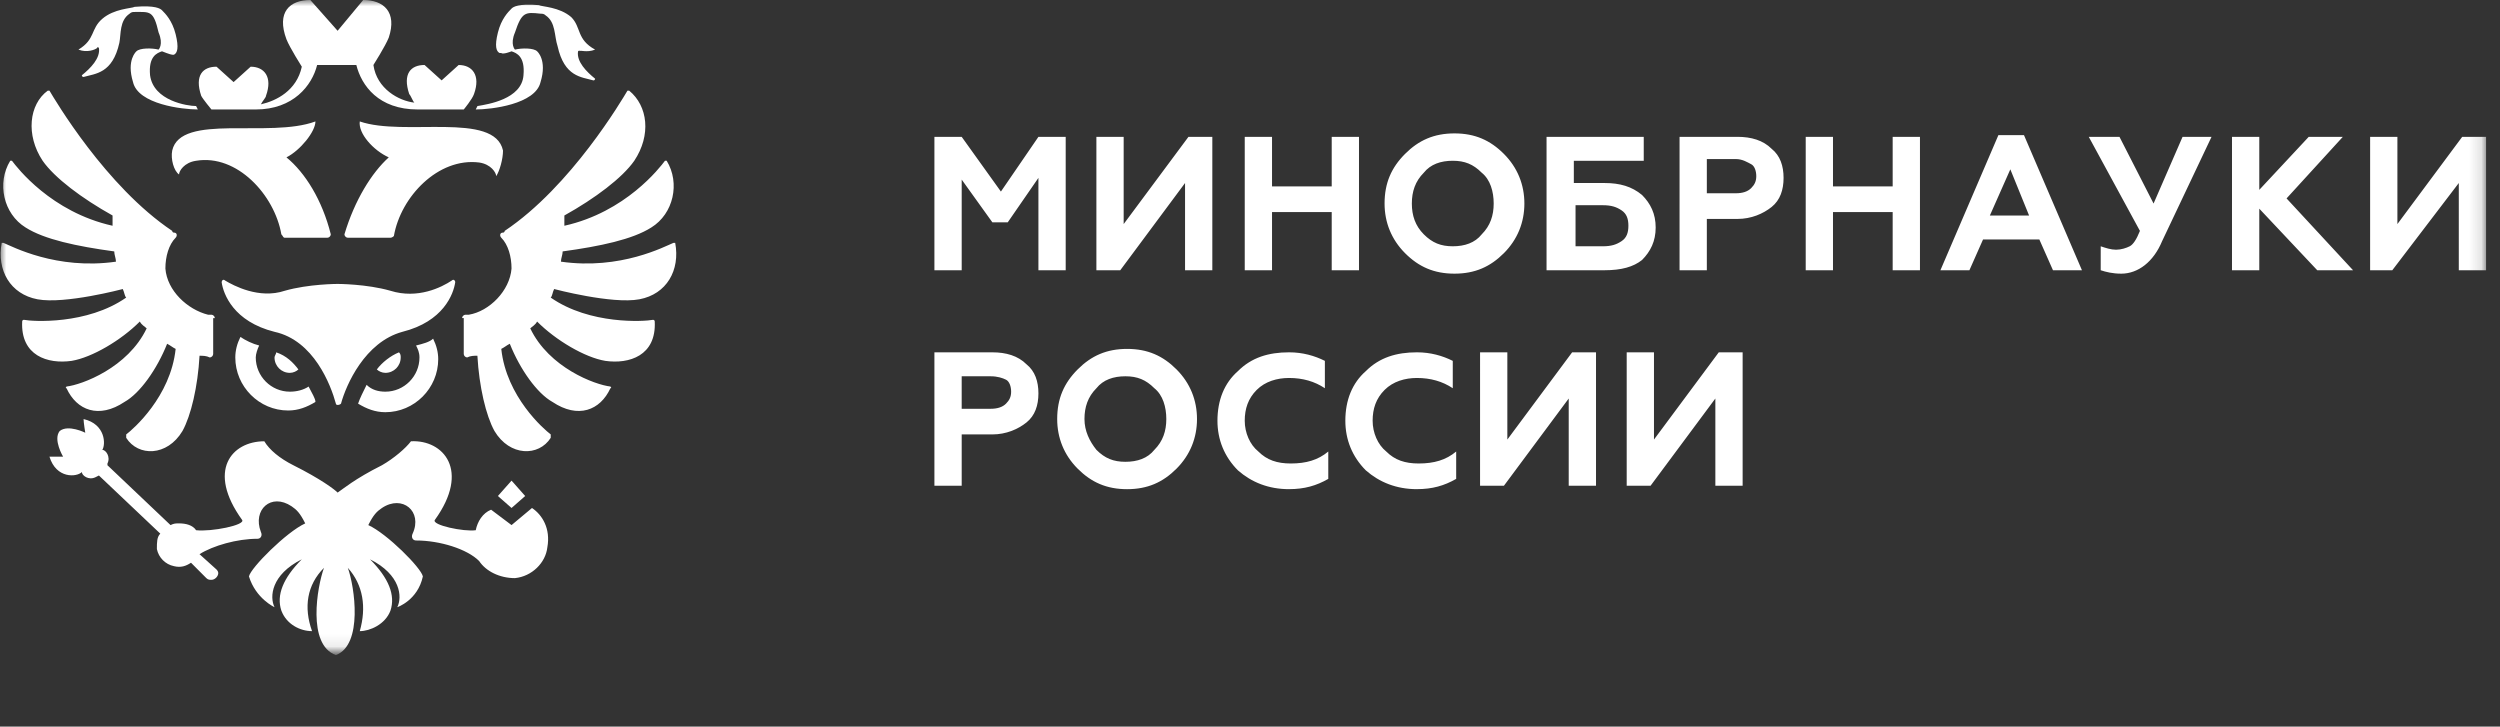<svg xmlns="http://www.w3.org/2000/svg" width="203" height="59" fill="none">
  <rect width="100%" height="100%" fill="#333333" stroke="none"/>
  <mask id="a" style="mask-type:luminance" maskUnits="userSpaceOnUse" x="0" y="0" width="202" height="53">
    <path d="M201.871 0H0v52.914h201.871V0Z" fill="#fff"/>
  </mask>
  <g mask="url(#a)" fill="#fff">
    <path d="M78.089 21.943H75.874V11.111h2.215l3.185 4.444 3.046-4.444h2.215v10.833h-2.215v-7.5l-2.492 3.611h-1.246l-2.492-3.472v7.361Zm12.876 0h-1.938V11.111h2.215v7.083l5.261-7.083h1.938v10.833h-2.215v-7.083l-5.261 7.083Zm12.324 0h-2.216V11.111h2.216v4.027h4.846v-4.027h2.215v10.833h-2.215v-4.722h-4.846v4.722Zm9.138-5.417c0-1.667.554-2.917 1.661-4.027 1.108-1.111 2.354-1.667 4.015-1.667 1.662 0 2.908.555 4.016 1.667 1.107 1.111 1.661 2.5 1.661 4.027 0 1.528-.554 2.917-1.661 4.028-1.108 1.111-2.354 1.667-4.016 1.667-1.661 0-2.907-.555-4.015-1.667-1.107-1.111-1.661-2.5-1.661-4.028Zm3.184 2.5c.693.694 1.385.972 2.354.972.969 0 1.8-.278 2.354-.972.692-.694.969-1.528.969-2.5 0-.972-.277-1.944-.969-2.5-.692-.694-1.385-.972-2.354-.972-.969 0-1.8.278-2.354.972-.692.694-.969 1.528-.969 2.5 0 .972.277 1.806.969 2.5Zm14.677 2.917h-4.708V11.111h7.892v1.944h-5.677v1.806h2.493c1.246 0 2.215.278 3.046.972.692.695 1.107 1.528 1.107 2.639 0 1.111-.415 1.944-1.107 2.639-.693.555-1.662.833-3.046.833Zm-2.354-5.278v3.333h2.215c.692 0 1.108-.139 1.523-.417.416-.278.554-.695.554-1.25s-.138-.972-.554-1.25c-.415-.278-.831-.417-1.523-.417h-2.215Zm10.661 5.278h-2.215V11.111h4.707c1.108 0 2.077.278 2.77.972.692.556.969 1.389.969 2.361 0 .972-.277 1.806-.969 2.361-.693.556-1.662.972-2.77.972h-2.492v4.167Zm0-8.889v2.639h2.354c.554 0 .969-.139 1.246-.417.277-.278.415-.555.415-.972 0-.417-.138-.833-.415-.972-.277-.139-.692-.417-1.246-.417h-2.354v.139Zm10.244 8.889h-2.215V11.111h2.215v4.027h4.846v-4.027h2.216v10.833h-2.216v-4.722h-4.846v4.722Zm11.077-0h-2.354l4.708-10.972h2.077l4.707 10.972h-2.353l-1.108-2.5h-4.569l-1.108 2.5Zm3.323-8.194-1.661 3.75h3.184l-1.523-3.75Zm9 8.472c-.692 0-1.246-.139-1.661-.278V19.999c.415.139.83.278 1.246.278.415 0 .83-.139 1.107-.278s.554-.555.831-1.25l-4.154-7.638h2.493l2.769 5.416 2.354-5.416h2.353l-4.015 8.472c-.692 1.667-1.938 2.639-3.323 2.639Zm11.215-.278h-2.216V11.111h2.216v4.305l4.015-4.305h2.769l-4.569 5 5.4 5.833h-2.908l-4.707-5v5Zm10.8 0h-1.8V11.111h2.215v7.083l5.262-7.083h1.938v10.833h-2.215v-7.083l-5.4 7.083ZM78.089 39.442H75.874V28.609h4.708c1.108 0 2.077.278 2.769.972.692.555.969 1.389.969 2.361 0 .972-.277 1.805-.969 2.361-.692.555-1.661.972-2.769.972h-2.492v4.167Zm0-8.888v2.639h2.354c.554 0 .969-.139 1.246-.417.277-.278.415-.556.415-.972 0-.417-.139-.833-.415-.972-.277-.139-.692-.278-1.246-.278h-2.354Zm7.755 3.472c0-1.667.554-2.917 1.661-4.028 1.108-1.111 2.354-1.667 4.015-1.667 1.661 0 2.908.555 4.015 1.667 1.108 1.111 1.661 2.5 1.661 4.028 0 1.528-.554 2.917-1.661 4.028-1.108 1.111-2.354 1.667-4.015 1.667-1.661 0-2.908-.556-4.015-1.667-1.108-1.111-1.661-2.5-1.661-4.028Zm3.184 2.5c.692.694 1.385.972 2.354.972.969 0 1.8-.278 2.354-.972.692-.694.969-1.528.969-2.5 0-.972-.277-1.944-.969-2.5-.692-.694-1.385-.972-2.354-.972-.969 0-1.8.278-2.354.972-.692.694-.969 1.528-.969 2.5 0 .972.415 1.806.969 2.5Zm15.645 3.194c-1.662 0-3.046-.556-4.154-1.528-1.108-1.111-1.662-2.5-1.662-4.028 0-1.667.554-3.055 1.662-4.028 1.108-1.111 2.492-1.528 4.154-1.528 1.107 0 2.076.278 2.907.694v2.222c-.831-.555-1.8-.833-2.907-.833-.97 0-1.939.278-2.631.972-.692.694-.969 1.528-.969 2.5 0 .972.415 1.944 1.107 2.5.693.694 1.523.972 2.631.972 1.246 0 2.215-.278 3.046-.972v2.222c-.969.555-1.938.833-3.184.833Zm10.384 0c-1.661 0-3.046-.556-4.153-1.528-1.108-1.111-1.662-2.5-1.662-4.028 0-1.667.554-3.055 1.662-4.028 1.107-1.111 2.492-1.528 4.153-1.528 1.108 0 2.077.278 2.908.694v2.222c-.831-.555-1.8-.833-2.908-.833-.969 0-1.938.278-2.63.972-.693.694-.969 1.528-.969 2.5 0 .972.415 1.944 1.107 2.5.692.694 1.523.972 2.631.972 1.246 0 2.215-.278 3.046-.972v2.222c-.969.555-1.938.833-3.185.833Zm7.062-.278h-1.938V28.609h2.215v7.083l5.261-7.083h1.939v10.833h-2.216v-7.083l-5.261 7.083Zm11.907 0h-1.938V28.609h2.215v7.083l5.261-7.083h1.938v10.833h-2.215v-7.083l-5.261 7.083ZM37.52 25.832c0-.139.139-.278.277-.278h.277c1.661-.278 3.323-1.944 3.462-3.75 0-.972-.277-1.944-.831-2.5-.138-.139-.138-.417.139-.417.138 0 .138-.139.138-.139 5.4-3.611 9.554-10.694 9.969-11.388h.138c1.523 1.25 1.8 3.611.415 5.694-.969 1.389-3.184 3.055-5.677 4.444v.833c4.984-1.111 7.754-4.722 8.169-5.277h.139c1.108 1.806.554 4.305-1.246 5.416-1.523.972-4.154 1.528-7.2 1.944 0 .278-.139.556-.139.833 4.846.694 8.446-1.25 9.138-1.528h.139c.415 2.222-.692 4.167-2.908 4.583-2.215.417-6.923-.833-6.923-.833-.139.278-.139.556-.277.694 3.184 2.222 7.615 1.944 8.307 1.806 0 0 .139 0 .139.139.138 2.778-2.077 3.472-4.015 3.194-1.661-.278-4.015-1.667-5.538-3.194-.138.278-.415.417-.554.555 1.523 3.194 5.261 4.583 6.508 4.722 0 0 .138.139 0 .139-.831 1.806-2.631 2.5-4.708 1.111-1.246-.694-2.631-2.639-3.461-4.722-.277.139-.415.278-.692.417.415 3.889 3.462 6.527 4.015 6.944v.278c-.969 1.528-3.323 1.528-4.569-.556-.692-1.25-1.246-3.611-1.385-6.111-.277 0-.554 0-.831.139-.139 0-.277-.139-.277-.278v-2.917h-.139Zm-20.075 0c0-.139-.139-.278-.277-.278h-.277c-1.661-.417-3.323-1.944-3.461-3.75 0-.972.277-1.944.831-2.5.138-.139.138-.417-.139-.417-.138 0-.138-.139-.138-.139C8.585 15.138 4.431 8.055 4.016 7.36h-.138c-1.523 1.111-1.8 3.611-.415 5.694.969 1.389 3.185 3.055 5.677 4.444v.833c-4.984-1.111-7.754-4.722-8.169-5.277H.831C-.277 14.86.277 17.36 2.077 18.471c1.523.972 4.154 1.528 7.2 1.944 0 .278.138.555.138.833-4.846.694-8.446-1.25-9.138-1.528H.139c-.415 2.222.692 4.166 2.908 4.583 2.215.417 6.923-.833 6.923-.833.138.278.138.555.277.694-3.185 2.222-7.615 1.944-8.307 1.805 0 0-.138 0-.138.139-.138 2.778 2.077 3.472 4.015 3.194 1.661-.278 4.015-1.667 5.538-3.194.139.278.415.417.554.556-1.523 3.194-5.261 4.583-6.507 4.722 0 0-.138.139 0 .139.831 1.806 2.631 2.5 4.708 1.111 1.246-.694 2.631-2.639 3.461-4.722.277.139.415.278.692.417-.415 3.889-3.461 6.527-4.015 6.944v.278c.969 1.528 3.323 1.528 4.569-.555.692-1.25 1.246-3.611 1.385-6.111.277 0 .554 0 .831.139.139 0 .277-.139.277-.278v-2.917h.139Zm-.278-16.943h3.6c3.046 0 4.569-1.944 4.984-3.611h3.184c.415 1.667 1.8 3.611 4.984 3.611h3.738s.692-.833.831-1.25c.554-1.528-.139-2.361-1.246-2.361L35.86 6.527l-1.385-1.25c-1.108 0-1.8.694-1.246 2.361.138.139.277.556.415.694-1.246-.139-3.046-1.111-3.323-3.055 0 0 .969-1.528 1.246-2.222C32.26.972 31.152 0 29.491 0l-2.077 2.5L25.199 0c-1.661 0-2.769.972-1.938 3.194.277.694 1.246 2.222 1.246 2.222-.415 1.944-2.077 2.778-3.323 3.055.139-.278.415-.556.415-.694.554-1.528-.139-2.361-1.246-2.361l-1.385 1.25-1.385-1.25c-1.108 0-1.8.694-1.246 2.361.139.278.831 1.111.831 1.111Zm5.955 10.416h3.461c.139 0 .277-.139.277-.278-.692-2.778-2.077-5-3.6-6.25 1.108-.556 2.354-2.083 2.354-2.917-3.738 1.389-10.938-.694-11.63 2.361-.138.695.139 1.667.554 1.944 0-.278.415-.972 1.385-1.111 3.323-.555 6.369 2.778 6.923 5.972.139.139.139.278.277.278Zm17.722-7.083c-.692-3.194-8.03-1.111-11.63-2.361-.139.972 1.108 2.361 2.354 2.917-1.385 1.25-2.769 3.472-3.6 6.25 0 .139.138.278.277.278h3.461c.139 0 .277-.139.277-.139.554-3.194 3.6-6.388 6.923-5.972.969.139 1.385.833 1.385 1.111.277-.417.554-1.389.554-2.083Zm-9.139 11.388c-1.938-.555-4.292-.555-4.292-.555s-2.354 0-4.292.555c-2.077.695-4.154-.417-4.846-.833-.138-.139-.277 0-.277.139.139.972.969 3.194 4.292 4.028 3.184.694 4.569 4.305 4.984 5.833 0 .139.277.139.415 0 .415-1.528 1.938-5 4.984-5.833 3.323-.833 4.154-3.055 4.292-4.028 0-.139-.139-.278-.277-.139-.831.555-2.769 1.528-4.984.833Z"/>
    <path d="M30.599 29.998c.139.139.415.278.692.278.692 0 1.246-.555 1.246-1.25 0-.139 0-.278-.138-.417-.692.278-1.385.833-1.8 1.389Z"/>
    <path d="M33.784 28.054c.139.278.277.555.277.972 0 1.528-1.246 2.778-2.769 2.778-.554 0-1.108-.139-1.523-.556-.277.556-.554 1.111-.692 1.528.692.417 1.385.695 2.215.695 2.354 0 4.292-1.944 4.292-4.305 0-.555-.139-1.111-.415-1.667-.277.278-.831.417-1.385.556Zm-8.724 3.333c-.415.278-.969.417-1.523.417-1.523 0-2.769-1.25-2.769-2.778 0-.278.139-.694.277-.972-.554-.139-1.108-.417-1.523-.694-.277.555-.415 1.111-.415 1.667 0 2.361 1.938 4.305 4.292 4.305.831 0 1.523-.278 2.215-.694 0-.278-.277-.694-.554-1.25Z"/>
    <path d="M22.43 28.609c0 .139-.139.278-.139.417 0 .694.554 1.25 1.246 1.25.277 0 .554-.139.692-.278-.415-.555-.969-1.111-1.8-1.389Z"/>
    <path fill-rule="evenodd" clip-rule="evenodd" d="M48.322 4.028c.138 0 .138 0 0 0-1.523-.833-1.108-1.805-1.938-2.639-.969-.833-2.354-.833-2.631-.972-1.661-.139-2.077.139-2.215.278-.277.278-.831.833-1.108 1.944-.277 1.111-.138 1.528.139 1.667h.138c.139.139.831-.139.831-.139.415.139 1.108.417.969 1.944-.139 1.944-2.908 2.361-3.738 2.5l-.138.278c1.246 0 4.846-.417 5.261-2.222.554-1.805-.277-2.5-.277-2.5-.277-.278-1.246-.278-1.8-.139 0 0-.415-.417 0-1.389.554-1.667.831-1.667 2.077-1.528.138 0 .277 0 .415.139.831.556.692 1.667.969 2.5.554 2.5 1.938 2.5 2.908 2.778.139 0 .139-.139.139-.139-.692-.556-1.523-1.389-1.385-2.222 0 0 .139-.139.139 0 0-.139.554.139 1.246-.139ZM6.369 4.027c-.138 0-.138 0 0 0 1.385-.833.969-1.667 1.938-2.5.969-.833 2.354-.833 2.631-.972C12.6.416 13.015.694 13.154.833c.277.278.831.833 1.108 1.944.277 1.111.139 1.528-.138 1.667h-.139c-.138 0-.831-.278-.831-.278-.415.139-1.108.417-.969 1.944.277 2.083 3.046 2.5 3.738 2.5l.139.278c-1.246 0-4.846-.417-5.261-2.222-.554-1.805.277-2.5.277-2.5.277-.278 1.246-.278 1.8-.139 0 0 .415-.417 0-1.389C12.462.833 12.185.972 10.939.972c-.139 0-.277 0-.415.139-.831.556-.692 1.667-.831 2.361-.554 2.5-1.938 2.5-2.908 2.778-.138 0-.138-.139-.138-.139.692-.556 1.523-1.389 1.385-2.222 0 0-.138-.139-.138 0-.138.139-.831.417-1.523.139Z"/>
    <path d="m43.199 41.248-1.661 1.389-1.661-1.25c-.692.278-1.108.972-1.246 1.667-.969.139-3.6-.417-3.323-.833 2.908-4.028.692-6.527-1.938-6.389-.415.556-1.385 1.389-2.354 1.944-2.215 1.111-3.184 1.944-3.6 2.222-.277-.278-1.385-1.111-3.6-2.222-1.108-.556-1.938-1.25-2.354-1.944-2.631 0-4.707 2.361-1.8 6.389.277.417-2.492.972-3.738.833-.277-.417-.831-.555-1.385-.555-.277 0-.415 0-.692.139l-5.123-4.861v-.139c.277-.555-.138-1.111-.415-1.111.277-.417.277-2.083-1.523-2.5 0 .278.138 1.111.138 1.111s-1.385-.694-2.077-.139c-.554.694.277 2.083.277 2.083H4.016c.554 1.805 2.215 1.667 2.631 1.25 0 .278.554.694 1.108.417l.277-.139 4.984 4.722c-.277.278-.277.695-.277 1.25.139.694.692 1.25 1.385 1.389.554.139.969 0 1.385-.278l1.246 1.25c.139.139.277.139.415.139.277 0 .554-.278.554-.556 0-.139-.139-.278-.139-.278l-1.385-1.25c1.108-.694 3.046-1.25 4.707-1.25.277 0 .415-.278.277-.555-.692-1.806.831-3.194 2.492-2.083.415.278.692.556 1.108 1.389-1.523.694-4.431 3.611-4.569 4.305.554 1.806 2.077 2.5 2.077 2.5-.415-.833-.277-2.639 2.215-3.889-1.523 1.528-2.077 2.917-1.661 4.166.415 1.111 1.523 1.667 2.492 1.667-.692-1.944-.415-3.75.969-5.139-.554 1.528-1.385 6.25.969 7.083 2.215-.833 1.523-5.555.969-7.083 1.246 1.389 1.523 3.194.969 5.139.831 0 2.077-.555 2.492-1.667.415-1.25-.139-2.639-1.661-4.166 2.492 1.25 2.631 3.055 2.215 3.889 0 0 1.661-.556 2.077-2.5-.139-.694-2.908-3.472-4.431-4.167.415-.833.692-1.111 1.108-1.389 1.661-1.111 3.323.278 2.492 2.083-.138.278 0 .556.277.556 1.938 0 4.154.694 5.123 1.667.554.833 1.661 1.389 2.908 1.389 1.385-.139 2.492-1.25 2.631-2.5.277-1.528-.415-2.639-1.246-3.194Z"/>
    <path d="m42.645 40.276-1.108-1.25-1.108 1.25 1.108.972 1.108-.972Z"/>
  </g>
</svg>